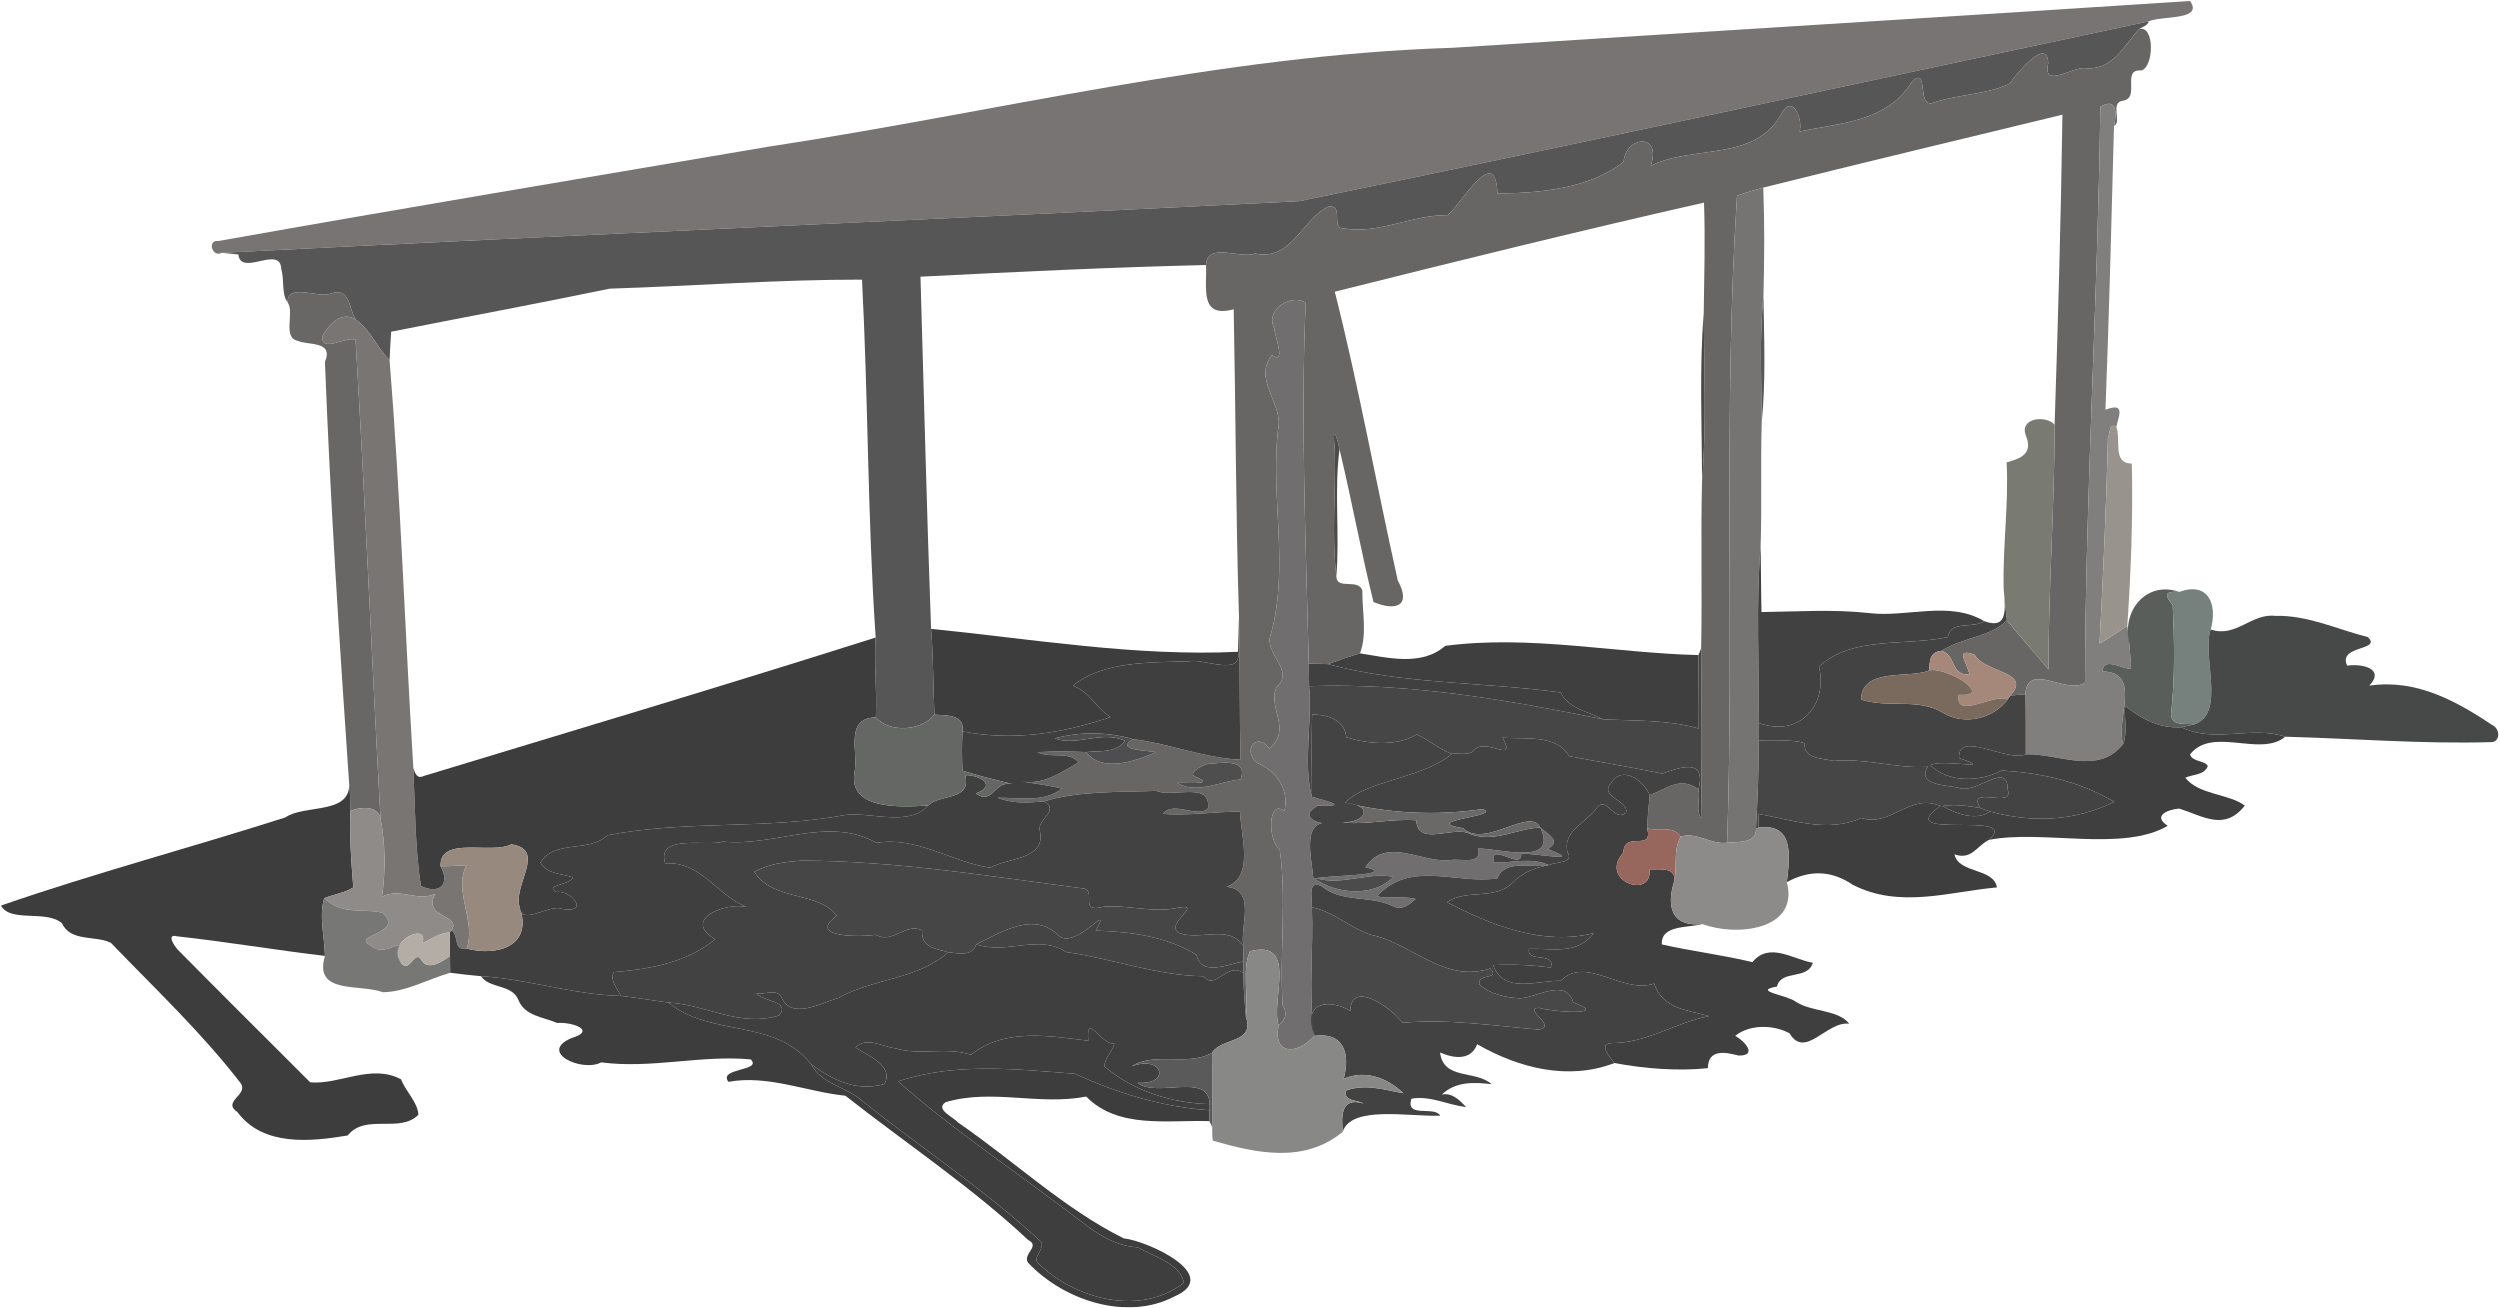 <svg width="1172" height="613" viewBox="0 0 1172 613" fill="none" xmlns="http://www.w3.org/2000/svg">
<g opacity="0.76">
<path d="M680.973 22.4C796.2 14.947 911.493 8.04 1026.71 0.467C1033.15 9.747 1013.51 7.187 1007.36 10C874.6 38.213 742 67.013 609.08 94.307C440.787 102.827 272.293 109.933 103.92 118.52C99.52 120.973 96.867 112.293 102.48 112.973C188.2 97.72 274.133 83.387 360 68.8C466.88 52.573 572.56 25.747 680.973 22.4Z" fill="#4D4847"/>
<path d="M609.08 94.307C742 67.013 874.6 38.213 1007.36 10C1006.76 12.08 1004.49 12.467 1002.92 13.547C995.56 21.413 990.467 33.333 977.2 31.92C971.28 31.547 957.427 41.653 960.227 29.667C959.827 16.56 944.707 35.4 942.067 39.28C931.387 44.333 918.147 44.187 906.72 48.04C897.893 51.68 904.827 29.573 896.027 38.72C884.347 57.267 862.733 57.56 843.627 61.68C845.36 56.533 840.653 44.053 835.453 52.72C823.36 76.107 793.987 67.707 773.853 77.72C779.293 62.24 762.173 63.52 761.12 75.893C745.28 88.467 721.28 90.587 702.013 90.707C701.08 67.093 685.493 94.92 678.693 100.88C662.08 100.6 646.4 110 629.747 107.04C623.68 107.187 630.333 95.693 622.707 96.88C610.547 102.56 605.427 122.733 588.293 118.827C581.72 121.653 565.907 113.147 565.4 124.24C520.76 125.293 476.093 127.467 431.52 129.707C433.16 184.76 434.453 239.787 436.493 294.813C437.587 308.187 437.467 321.613 438.067 335.027C432.133 342.707 416.867 343.707 410.6 336.307C411.16 323.8 409.72 311.347 410.507 298.867C406.707 243.027 407.027 186.987 404.107 131.093C364.68 131.013 325.28 134.093 285.88 135.32C251.773 142.387 217.533 148.72 183.387 155.507C183.053 159.907 182.827 164.413 182.64 168.853C176.667 163.053 173.84 154.733 166.787 149.84C163.413 144.867 164.44 134.387 154.973 137.653C149.547 139.973 134.64 132.44 134.813 141.733C131.867 137.827 133.387 131.093 131.84 126.147C131.533 114.573 112.933 129.92 111.72 119.293C109.773 119.093 105.867 118.707 103.92 118.52C272.293 109.933 440.787 102.827 609.08 94.307Z" fill="#212121"/>
<path d="M977.2 31.92C990.467 33.333 995.56 21.413 1002.92 13.547C1010.24 11.92 1009.76 31.347 1003.87 33.053C994.24 32.213 1003.63 46.04 995.173 47.213C989 48.093 994.907 57.28 991.053 59.027C992.72 51.587 991.68 45.84 984.627 50.107C983.493 140.027 977.707 229.813 977.44 319.947C969.24 326.2 950.427 309.613 949.48 325.52C947.08 325.653 944.707 325.8 942.347 326.133C953.08 314.693 930.013 315.467 925.733 306.933C915.813 303.427 922.373 310.84 923.293 316.24C914.133 316.6 917.44 307.587 910.28 305.12C919.627 298.84 933.627 298.6 940.827 290.813C947.187 298.6 953.947 306.08 960.333 313.867C960.307 275.56 963.2 237.373 963.2 199.067C964.8 150.667 966.187 102.187 966.867 53.773C920.12 65.147 873.28 76.253 826.627 87.947C822.467 89.067 818.36 90.32 814.32 91.72C807.76 193.013 813.04 293.827 809.68 395.067C802.12 396.147 795.32 389.787 787.933 392.227C784.427 386.827 777.507 389.693 772.2 388.36C772.4 383.107 772.827 377.947 773.387 372.773C781.88 369.627 787.387 363.813 796.24 370C797.16 374.2 794.893 379.68 797.453 383.533C797.92 357.013 797.707 330.48 797.493 303.96C798.027 277.96 797.253 251.96 797.907 225.96C800.067 199.6 798.84 173.08 798.707 146.667C798.933 129.44 799.453 112.2 798.84 94.987C741.053 108.08 683.227 122.347 625.747 136.747C637.053 181.467 645.213 227.053 655.28 272.12C661.893 284.28 654.227 286.547 643.893 282.227C638.04 258.507 633.667 234.4 627.96 210.627C627.333 207.053 624.333 196.12 625.76 210.893C626.307 230.56 624.173 250.52 626.48 270.08C626.533 276.92 636.72 270.84 638.693 276.88C638.493 286.533 641.067 297.027 637.56 306.293C632.493 307.813 627.493 309.507 622.547 311.347C620.307 311.267 615.8 311.107 613.56 311.04C612.2 253.507 609.68 197.427 612.107 141.987C605.813 137.44 592.733 145.04 597.373 153.84C597.44 157.093 603.24 171.6 596.333 166.427C586.947 178 602.08 189.413 599.107 201.627C595.613 233.413 604.387 265.747 595.867 296.947C591.88 306.787 607.52 313.587 598.4 322.32C594.067 331.72 605.907 341.787 595.08 350.973C589.08 342.533 582.027 352.28 589.573 357.747C598.32 361.6 604.427 369.693 602.173 380.213C594.28 374.213 594.24 394.187 599.907 398.08C603.32 421.84 599.733 447.307 601.32 471.36C603.68 474.893 602.653 478.2 599.4 480.68C595.613 468.88 608.68 440.173 586 445.947C582.16 454.12 585.307 466.947 584.067 476.653C583.48 469.827 582.893 463.067 582.933 456.24C582.947 454.387 582.96 452.56 582.96 450.747C582.96 448.28 582.92 445.84 582.853 443.413C581.213 434.253 589.16 416.893 574.973 415.76C588.253 410.96 581.587 391.6 581.333 380.453C569.253 380.547 557.227 382.48 545.147 381.573C549.987 375.093 561.72 383.933 566.347 378.907C567.653 366.053 549.747 374.187 542.2 370.76C524.773 371.44 506.333 370.613 489.44 375.653C482.227 376.453 474.56 376.8 467.693 373.973C477.827 373.867 489.32 376.373 497.893 369.693C491.467 368.133 484.907 367.32 478.413 366.267C489.16 368.24 497.067 362.24 505.613 357.427C501.547 351.933 492.307 355.72 486.373 352.627C493.973 352.107 501.6 352.253 509.213 352.56C516.387 362.333 532.253 356.907 541.92 352.587C537.08 351.76 522.547 351.667 531.16 346.507C548.24 348.6 564.36 355.373 581.6 356.147C581 333.813 581.347 311.48 580.84 289.213C579.333 241.173 579.307 192.96 578.36 144.987C562.12 149.387 565.88 134.84 565.4 124.24C565.907 113.147 581.72 121.653 588.293 118.827C605.427 122.733 610.547 102.56 622.707 96.88C630.333 95.693 623.68 107.187 629.747 107.04C646.4 110 662.08 100.6 678.693 100.88C685.493 94.92 701.08 67.093 702.013 90.707C721.28 90.587 745.28 88.467 761.12 75.893C762.173 63.52 779.293 62.24 773.853 77.72C793.987 67.707 823.36 76.107 835.453 52.72C840.653 44.053 845.36 56.533 843.627 61.68C862.733 57.56 884.347 57.267 896.027 38.72C904.827 29.573 897.893 51.68 906.72 48.04C918.147 44.187 931.387 44.333 942.067 39.28C944.707 35.4 959.827 16.56 960.227 29.667C957.427 41.653 971.28 31.547 977.2 31.92ZM566.227 358.133C563.453 358.853 555.347 362.813 561.467 364.6C570.24 368.347 553.093 366.613 552 367.08C560.88 372.573 572.133 366.187 581.587 365.413C585.44 354.96 571.507 357.893 566.227 358.133Z" fill="#373635"/>
<path d="M984.627 50.107C991.68 45.84 992.72 51.587 991.053 59.027C989.867 103.387 988.76 147.733 987.04 192.093C997.2 188.093 992.72 196.2 992.173 200.173C988.693 197.827 989.213 203.413 988.213 205.52C987.413 237.293 985.973 269.68 984.267 301.72C988.733 299.12 992.96 296.147 997.293 293.307C997.667 296.107 997.933 298.92 998.213 301.747C998.453 305.653 998.987 309.613 999.027 313.573C994.573 313.547 986.107 307.72 985.587 314.773C1004.65 315.08 991.467 337.733 995.373 348.693C983.8 363.72 965.08 353.16 949.68 353.627C949.613 344.24 949.813 334.88 949.48 325.52C950.427 309.613 969.24 326.2 977.44 319.947C977.707 229.813 983.493 140.027 984.627 50.107Z" fill="#595755"/>
<path d="M814.32 91.72C818.36 90.32 822.467 89.067 826.627 87.947C827.253 104.84 827.133 121.76 826.707 138.667C824.76 158.36 825.747 178.2 825.907 197.96C825.307 217.293 826.013 236.653 825.387 256C823.107 283.56 824.853 311.253 824.347 338.88C824.32 341.573 824.307 344.28 824.373 347C824.68 360.84 823.92 374.68 823.2 388.507C823.667 395.693 814.093 394.493 809.68 395.067C813.04 293.827 807.76 193.013 814.32 91.72Z" fill="#4A4846"/>
<path d="M134.813 141.733C134.64 132.44 149.547 139.973 154.973 137.653C164.44 134.387 163.413 144.867 166.787 149.84C160.187 145.507 153.88 152.307 151 157.827C151.08 165.52 161.56 157.68 166.68 159.213C171.16 233.613 174.253 308.667 178.36 383.213C176.213 377.507 168.987 378.267 164.267 380.173C164.147 375.987 164.173 371.987 163.707 367.893C159.2 301.88 154.853 235.76 152.333 169.667C156.573 159.573 144.267 162.013 139.547 159.76C132.253 158.267 138.253 146.36 134.813 141.733Z" fill="#383736"/>
<path d="M826.707 138.667C824.76 158.36 825.747 178.2 825.907 197.96C827.893 178.267 826.973 158.413 826.707 138.667Z" fill="#232223"/>
<path d="M597.373 153.84C592.733 145.04 605.813 137.44 612.107 141.987C609.68 197.427 612.2 253.507 613.56 311.04C613.587 314.56 613.64 318.107 613.707 321.68C615.24 338.307 610.787 358.347 615.04 373.533C620.387 375.173 634.267 378.333 617.733 377.68C608.027 383.293 618.573 386.893 626.307 386.36C609.267 381.76 614.84 401.427 615.693 411.613C627.533 419.933 644.72 420.053 653.187 411.12C642.307 408.547 628.867 415.347 616.973 411.733C622.413 410.4 655.76 410.4 640.133 406.547C649.88 391.733 666.96 405.027 680.293 403.16C684.413 402.387 695.187 405.693 692.907 397.8C703.147 397.653 730.613 406.293 722.08 387.933C725.627 391 732.387 394.453 725.453 398C743.627 404.933 720.333 399.907 713.12 400.24C713.8 408.667 697.787 394.027 700.373 404.347C708.96 404.653 717.893 401.707 726.147 405.587C718.72 407.267 705.56 402.387 701.92 411.8C682.453 414.667 661.147 403.027 645.507 420.187C651.467 421.56 657.773 419.88 663.64 421.427C660.813 424.067 657.16 426.947 653.147 424.88C642.36 419.547 629.093 423.32 619.76 415.533C612.787 412.147 615.213 420.787 615.013 425.347C615.84 445.027 613.333 465.027 615.987 484.56L616.227 485.627C608.24 494.413 596.667 495 599.4 480.68C602.653 478.2 603.68 474.893 601.32 471.36C599.733 447.307 603.32 421.84 599.907 398.08C594.24 394.187 594.28 374.213 602.173 380.213C604.427 369.693 598.32 361.6 589.573 357.747C582.027 352.28 589.08 342.533 595.08 350.973C605.907 341.787 594.067 331.72 598.4 322.32C607.52 313.587 591.88 306.787 595.867 296.947C604.387 265.747 595.613 233.413 599.107 201.627C602.08 189.413 586.947 178 596.333 166.427C603.24 171.6 597.44 157.093 597.373 153.84Z" fill="#434141"/>
<path d="M797.907 225.96C797.88 199.533 796.6 173.027 798.707 146.667C798.84 173.08 800.067 199.6 797.907 225.96Z" fill="#111110"/>
<path d="M151 157.827C153.88 152.307 160.187 145.507 166.787 149.84C173.84 154.733 176.667 163.053 182.64 168.853C187.76 232.467 189.853 296.307 193.773 360.027C194.6 378.387 194.587 397.387 197.307 415.32C206.2 419.613 211.147 414.36 206.507 406.08C210.56 406.107 214.6 405.893 218.64 405.627C212.44 417.947 223.373 431.907 218.773 444.68C212.253 445.96 215.373 438.587 211.64 436.147C216.787 428.827 197.68 430.293 204.053 419.053C195.307 422.88 187.573 415.933 179.067 420.413C180.893 407.627 180.627 395.987 178.36 383.213C174.253 308.667 171.16 233.613 166.68 159.213C161.56 157.68 151.08 165.52 151 157.827Z" fill="#4D4947"/>
<path d="M949.813 204.4C946.307 195.907 959 194.44 963.2 199.067C963.2 237.373 960.307 275.56 960.333 313.867C953.947 306.08 947.187 298.6 940.827 290.813C940.253 285.867 939.747 280.933 939.32 276.027C938.813 256.2 941.733 236.533 940.707 216.747C946.76 215.133 953.267 212.973 949.813 204.4Z" fill="#4F5046"/>
<path d="M988.213 205.52C989.213 203.413 988.693 197.827 992.173 200.173C994.427 206.573 990.187 217.213 999.4 217.347C1000 242.053 998.987 268.053 997.293 293.307C992.96 296.147 988.733 299.12 984.267 301.72C985.973 269.68 987.413 237.293 988.213 205.52Z" fill="#777269"/>
<path d="M625.76 210.893C624.333 196.12 627.333 207.053 627.96 210.627C625.4 230.28 628.133 250.293 626.48 270.08C624.173 250.52 626.307 230.56 625.76 210.893Z" fill="#131312"/>
<path d="M824.347 338.88C824.853 311.253 823.107 283.56 825.387 256C825.6 266.307 825.533 276.6 825.787 286.933C842.6 286.72 859.44 285.547 876.253 287.413C894.12 289.56 913.733 281.427 930.213 291.2C924.653 294.933 914.653 290.587 913.133 298.653C893.187 303.04 868.44 297.96 852.733 312.467C857.08 330.48 843.573 346.013 824.347 338.88Z" fill="#050506"/>
<path d="M939.32 276.027C939.747 280.933 940.253 285.867 940.827 290.813C933.627 298.6 919.627 298.84 910.28 305.12C904.693 305.547 904.6 309.733 904.44 314.267C895.413 318.373 872.84 312.573 872.467 327.933C884.907 332.107 898.973 327.107 910.587 333.987C920.507 340.28 934.413 337.107 941.187 327.907C941.48 327.467 942.053 326.573 942.347 326.133C944.707 325.8 947.08 325.653 949.48 325.52C949.813 334.88 949.613 344.24 949.68 353.627C940.96 357.493 917.56 341.973 918.44 355.387C937.253 361.827 910.12 355.453 905 358.747C913.64 367.187 928.347 366.52 938.493 361.187C957.2 362.4 974.6 366.227 991.2 375.88C972.507 385.08 952.773 385.813 932.933 380.453C931.387 379.907 929.853 379.347 928.333 378.813C921.693 367.707 944.56 379.573 941.213 370.147C941.227 356.32 926.267 372.787 918.107 369.28C913.253 368.067 898.307 368.36 903.747 359.467C888.933 360.467 874.533 355.24 859.667 356.707C854.533 355.6 845.133 355.667 846.08 348.453C839.08 346.16 831.573 347.867 824.373 347C824.307 344.28 824.32 341.573 824.347 338.88C843.573 346.013 857.08 330.48 852.733 312.467C868.44 297.96 893.187 303.04 913.133 298.653C914.653 290.587 924.653 294.933 930.213 291.2C941.493 295.36 940.12 285.32 939.32 276.027Z" fill="#080809"/>
<path d="M998.213 301.747C994.467 286.36 1006.17 272.107 1021.65 277.48C1013.61 276.947 1015.44 279.867 1018.57 283.6C1019.35 300.64 1019.69 317.84 1017.77 334.84C1018.07 340.573 1024.43 339.04 1028.71 339.573C1026.67 340.013 1024.63 340.48 1022.61 340.92C1012.72 341.667 1003.68 337.013 996.293 330.933C995.707 336.76 997.493 343.04 995.373 348.693C991.467 337.733 1004.65 315.08 985.587 314.773C986.107 307.72 994.573 313.547 999.027 313.573C998.987 309.613 998.453 305.653 998.213 301.747Z" fill="#262C28"/>
<path d="M1021.65 277.48C1035.17 272.507 1039.72 283.267 1036.39 295.08C1032.05 307.227 1043.72 334.507 1028.71 339.573C1024.43 339.04 1018.07 340.573 1017.77 334.84C1019.69 317.84 1019.35 300.64 1018.57 283.6C1015.44 279.867 1013.61 276.947 1021.65 277.48Z" fill="#4B5853"/>
<path d="M1036.39 295.08C1048.04 299.2 1055.44 287.427 1066.56 288.72C1081.8 288.293 1095.67 295.04 1110.04 298.667C1116.89 305.12 1095.77 302.347 1100.36 312.053C1107.45 311 1118.21 313.507 1110.75 321.427C1133 318.187 1151.8 328.787 1169.43 340.587C1172.05 342.693 1171.87 347.92 1167.79 347.907C1135.53 348.853 1103.39 346.213 1071.33 345.373C1055.6 340.08 1038.01 348.613 1022.61 340.92C1024.63 340.48 1026.67 340.013 1028.71 339.573C1043.72 334.507 1032.05 307.227 1036.39 295.08Z" fill="#0D0E0E"/>
<path d="M580.84 289.213C581.347 311.48 581 333.813 581.6 356.147C564.36 355.373 548.24 348.6 531.16 346.507C519.173 343.08 506.533 342.92 494.48 346.133C504.613 350.12 516.587 342.173 527.427 347.307C523.24 353.08 515.493 351.907 509.213 352.56C501.6 352.253 493.973 352.107 486.373 352.627C492.307 355.72 501.547 351.933 505.613 357.427C497.067 362.24 489.16 368.24 478.413 366.267C484.907 367.32 491.467 368.133 497.893 369.693C489.32 376.373 477.827 373.867 467.693 373.973C474.56 376.8 482.227 376.453 489.44 375.653C497.013 380.013 486.307 383.853 487.427 389.213C490.853 403.013 472.413 402.093 464.12 406.773C445.947 404.067 429.973 392 410.867 395.12C388.2 382.307 363.427 397.04 338.92 394.547C332.053 397.027 307.493 390.613 311.813 404.747C328.867 403.693 336.12 419.92 350 425.147C339.707 422.907 319.6 431.2 335.28 440.307C322.04 451.267 304.267 454.427 287.64 455.72C285.867 459.76 289.427 463.453 291.107 466.907C268.88 466.32 247.573 459.013 225.493 457.64C220.653 457.16 215.827 456.68 211.027 456.027C211.027 453.4 211.027 450.8 210.973 448.2C210.907 444.48 210.853 440.787 210.813 437.107L211.64 436.147C215.373 438.587 212.253 445.96 218.773 444.68C232.547 448.373 249.973 443.96 243.64 425.333C244.307 434.387 257.973 423.453 263.56 426.133C277.147 428.267 267.267 416.96 260.973 418.187C254.707 414.827 267.04 415.107 268.56 411.347C263.32 409.467 256.387 409.867 253.36 404.373C260.093 393.387 275.92 399.987 284.84 391.547C322.667 384.307 358.733 389.08 396.307 382.053C408.333 380.533 425.96 387.773 435.067 377.64C441.053 371.933 455.4 375.587 452.507 363.387C459.52 363.307 467.6 368.293 457.413 371.973C466.093 377.813 465.64 365.107 475.373 367.76C467.267 365.773 459.147 363.8 451.2 361.307C450.907 355.12 450.92 349 451.187 342.867C475.16 347.587 498.187 343.747 520.573 336.147C513.533 331.787 511.32 324.573 502.947 321.48C516.973 309.92 539.587 310.547 557.253 310.04C563.733 308.373 582.36 317.52 580.4 305.56C580.533 300.093 580.68 294.64 580.84 289.213Z" fill="#020202"/>
<path d="M436.493 294.813C484.253 299.613 532.32 307.827 580.4 305.56C582.36 317.52 563.733 308.373 557.253 310.04C539.587 310.547 516.973 309.92 502.947 321.48C511.32 324.573 513.533 331.787 520.573 336.147C498.187 343.747 475.16 347.587 451.187 342.867C452.56 334.933 443.467 335.413 438.067 335.027C437.467 321.613 437.587 308.187 436.493 294.813Z" fill="black"/>
<path d="M410.507 298.867C409.72 311.347 411.16 323.8 410.6 336.307C396.147 336.64 402.12 351.613 400.747 361.24C396.867 379.747 421.773 378.453 435.067 377.64C425.96 387.773 408.333 380.533 396.307 382.053C358.733 389.08 322.667 384.307 284.84 391.547C275.92 399.987 260.093 393.387 253.36 404.373C256.387 409.867 263.32 409.467 268.56 411.347C267.04 415.107 254.707 414.827 260.973 418.187C267.267 416.96 277.147 428.267 263.56 426.133C257.973 423.453 244.307 434.387 243.64 425.333C240.2 414.947 256.48 398.373 239.72 395.827C230.173 400.733 206.173 391.627 206.507 406.08C211.147 414.36 206.2 419.613 197.307 415.32C194.587 397.387 194.6 378.387 193.773 360.027C194.547 362.373 195.44 365.293 198.507 363.827C269.213 342.347 340.333 321.147 410.507 298.867Z" fill="black"/>
<path d="M677.48 302.787C716.973 297.56 756.653 306.12 796.227 307.107C796.253 318.573 796.52 330.04 796.347 341.533C781.773 337.347 766.44 337.973 751.467 337.2C744.547 333.507 735.413 332.373 731.667 324.653C695.48 319.64 657.813 320.88 622.547 311.347C627.493 309.507 632.493 307.813 637.56 306.293C650.08 308.213 666.44 312.573 677.48 302.787Z" fill="#020202"/>
<path d="M796.227 307.107C796.547 306.32 797.173 304.747 797.493 303.96C797.707 330.48 797.92 357.013 797.453 383.533C794.893 379.68 797.16 374.2 796.24 370C800.227 354.533 786.48 360.227 779.293 362.653C764.76 359.707 750.133 357.267 735.587 354.48C729.48 343.973 714.44 346.733 704.44 345.8C711.373 358.96 695.987 344.747 690.68 352.147C687.92 354.28 683.88 352.947 680.613 353.427C674.693 351.2 669.893 346.947 664.213 344.307C654.427 350.093 641.413 348.773 631.133 345.64C630.467 337.28 621.96 334.973 615.12 334.96C614.787 347.8 614.933 360.667 615.04 373.533C610.787 358.347 615.24 338.307 613.707 321.68C660.36 320.013 706.64 328.12 751.467 337.2C766.44 337.973 781.773 337.347 796.347 341.533C796.52 330.04 796.253 318.573 796.227 307.107Z" fill="#0C0C0C"/>
<path d="M904.44 314.267C904.6 309.733 904.693 305.547 910.28 305.12C917.44 307.587 914.133 316.6 923.293 316.24C922.373 310.84 915.813 303.427 925.733 306.933C930.013 315.467 953.08 314.693 942.347 326.133C942.053 326.573 941.48 327.467 941.187 327.907C934.44 324.947 916.413 337.72 918.227 325.707C935.36 326.853 912.987 312.533 904.44 314.267Z" fill="#8A6350"/>
<path d="M613.56 311.04C615.8 311.107 620.307 311.267 622.547 311.347C657.813 320.88 695.48 319.64 731.667 324.653C735.413 332.373 744.547 333.507 751.467 337.2C706.64 328.12 660.36 320.013 613.707 321.68C613.64 318.107 613.587 314.56 613.56 311.04Z" fill="#040404"/>
<path d="M872.467 327.933C872.84 312.573 895.413 318.373 904.44 314.267C912.987 312.533 935.36 326.853 918.227 325.707C916.413 337.72 934.44 324.947 941.187 327.907C934.413 337.107 920.507 340.28 910.587 333.987C898.973 327.107 884.907 332.107 872.467 327.933Z" fill="#503B2C"/>
<path d="M996.293 330.933C1003.68 337.013 1012.72 341.667 1022.61 340.92C1038.01 348.613 1055.6 340.08 1071.33 345.373C1059.64 355.16 1037.16 340.347 1026.68 353.68C1027.97 357.4 1033.45 356.28 1035.01 359.12C1033.49 363.453 1027.99 362.947 1024.47 364.573C1030.68 372.68 1044.72 371.973 1052.37 377.667C1042.83 389.76 1032.99 382.64 1021.6 379.053C1015.55 379.653 1009.24 382.587 1016.24 387.147C995.053 399.6 957.08 388.76 932.4 393.76C948.413 379.36 885.76 394.72 909.6 377.88H910.64C916.92 381.573 926.6 384.987 932.933 380.453C952.773 385.813 972.507 385.08 991.2 375.88C974.6 366.227 957.2 362.4 938.493 361.187C928.347 366.52 913.64 367.187 905 358.747C910.12 355.453 937.253 361.827 918.44 355.387C917.56 341.973 940.96 357.493 949.68 353.627C965.08 353.16 983.8 363.72 995.373 348.693C997.493 343.04 995.707 336.76 996.293 330.933Z" fill="#020202"/>
<path d="M438.067 335.027C443.467 335.413 452.56 334.933 451.187 342.867C450.92 349 450.907 355.12 451.2 361.307C459.147 363.8 467.267 365.773 475.373 367.76C465.64 365.107 466.093 377.813 457.413 371.973C467.6 368.293 459.52 363.307 452.507 363.387C455.4 375.587 441.053 371.933 435.067 377.64C421.773 378.453 396.867 379.747 400.747 361.24C402.12 351.613 396.147 336.64 410.6 336.307C416.867 343.707 432.133 342.707 438.067 335.027Z" fill="#353735"/>
<path d="M615.12 334.96C621.96 334.973 630.467 337.28 631.133 345.64C641.413 348.773 654.427 350.093 664.213 344.307C669.893 346.947 674.693 351.2 680.613 353.427C666.893 365 640.253 365.92 630.6 376.28C644.107 377.467 640.707 385.72 629.173 385.547C640.8 386.827 652.4 383.64 663.973 384.56C664.587 397.48 681.987 386.493 689.56 391.133C700.76 395.067 711.053 388.4 722.08 387.933C730.613 406.293 703.147 397.653 692.907 397.8C695.187 405.693 684.413 402.387 680.293 403.16C666.96 405.027 649.88 391.733 640.133 406.547C655.76 410.4 622.413 410.4 616.973 411.733L615.693 411.613C614.84 401.427 609.267 381.76 626.307 386.36C618.573 386.893 608.027 383.293 617.733 377.68C634.267 378.333 620.387 375.173 615.04 373.533C614.933 360.667 614.787 347.8 615.12 334.96Z" fill="#090808"/>
<path d="M494.48 346.133C506.533 342.92 519.173 343.08 531.16 346.507C522.547 351.667 537.08 351.76 541.92 352.587C532.253 356.907 516.387 362.333 509.213 352.56C515.493 351.907 523.24 353.08 527.427 347.307C516.587 342.173 504.613 350.12 494.48 346.133Z" fill="#161719"/>
<path d="M704.44 345.8C714.44 346.733 729.48 343.973 735.587 354.48C750.133 357.267 764.76 359.707 779.293 362.653C786.48 360.227 800.227 354.533 796.24 370C787.387 363.813 781.88 369.627 773.387 372.773C770.64 366.04 760.44 358.347 755.253 367.227C749.4 373.493 764.04 375.44 762.253 381C756.693 385.573 753.733 373.733 749 378.12C744.56 385.413 732.4 389.093 734.827 399.44C738.093 404.96 729.547 403.8 726.147 405.587C717.893 401.707 708.96 404.653 700.373 404.347C697.787 394.027 713.8 408.667 713.12 400.24C720.333 399.907 743.627 404.933 725.453 398C732.387 394.453 725.627 391 722.08 387.933C717.387 378.027 696.027 398.027 685.907 388.267C664.2 384.773 705.453 382.52 694.947 379.307C673.2 382.493 651.733 381.413 630.6 376.28C640.253 365.92 666.893 365 680.613 353.427C683.88 352.947 687.92 354.28 690.68 352.147C695.987 344.747 711.373 358.96 704.44 345.8Z" fill="#060606"/>
<path d="M824.373 347C831.573 347.867 839.08 346.16 846.08 348.453C845.133 355.667 854.533 355.6 859.667 356.707C874.533 355.24 888.933 360.467 903.747 359.467C898.307 368.36 913.253 368.067 918.107 369.28C926.267 372.787 941.227 356.32 941.213 370.147C944.56 379.573 921.693 367.707 928.333 378.813C922.453 377.813 916.547 376.867 910.64 377.88H909.6C895.28 371.573 886.56 387.92 872.547 383.467C856.813 390.613 840.307 384.347 824.547 381.627C824.347 383.733 824.32 385.867 824.28 388L823.2 388.507C823.92 374.68 824.68 360.84 824.373 347Z" fill="#0C0C0C"/>
<path d="M566.227 358.133C571.507 357.893 585.44 354.96 581.587 365.413C572.133 366.187 560.88 372.573 552 367.08C553.093 366.613 570.24 368.347 561.467 364.6C555.347 362.813 563.453 358.853 566.227 358.133Z" fill="#171717"/>
<path d="M755.253 367.227C760.44 358.347 770.64 366.04 773.387 372.773C772.827 377.947 772.4 383.107 772.2 388.36C775.147 399.667 761.453 389.027 761 399.76C749.24 412.867 774.653 421.987 773.293 407.573C777.907 407.747 785.307 406.28 785.013 412.68C780.84 425.413 783.947 434.707 798.053 433.16C791.653 435.133 778.6 433.347 779.053 442.747C793.093 445.933 807.507 447.667 821.52 451.04C829.467 441.467 840.16 449.587 849.853 451.36C847.4 459.6 834.973 454.4 833.053 462.493C821.093 464.587 837.813 466.493 841.8 469.56C849.04 474.48 861.947 473.227 866.907 479.96C856.6 478.36 846.307 496.813 838.92 484.387C831.307 480.28 820.147 480.187 813.467 485.613C817.867 488 824.173 494.96 815.053 494.853C808.2 493 800.813 491.96 800.653 500.747C786.973 502.227 770.947 501.013 756.853 498.347C754.907 495.573 748.853 489.387 755.64 489C772.093 488.987 785.333 479.467 801.16 476.36C790.773 473.347 779.627 473.12 775.453 461.08C760.76 466.28 743.507 447.693 731.667 459.813C721.36 459.387 704.893 466.347 700.027 452.467C709.04 451.933 718.093 452.453 727.04 453.573C729.28 445.947 715.533 451.627 716.8 444.813C728 444.533 739.453 447.773 747.147 437.453C723.28 443.467 699.307 433.827 678.347 422.96C687.587 416.533 701.213 422.307 709.48 413.493C714.053 408.907 719.813 406.64 726.147 405.587C729.547 403.8 738.093 404.96 734.827 399.44C732.4 389.093 744.56 385.413 749 378.12C753.733 373.733 756.693 385.573 762.253 381C764.04 375.44 749.4 373.493 755.253 367.227Z" fill="#020202"/>
<path d="M163.707 367.893C164.173 371.987 164.147 375.987 164.267 380.173C163.773 392.147 164.667 404.133 165.627 416.04C161.48 418.64 156.507 419.28 152 421.053C149.4 429.787 152.2 439.107 152.333 448.12C129.173 445.4 106.147 441.48 82.987 438.947C77.693 437.613 81.907 443.707 83.413 445.293C103.96 466.093 124.72 486.693 145.4 507.373C158.933 508.707 174.093 498.467 188.04 506C190.107 511.667 195.827 516.587 196.147 522.613C187.333 531.467 171.4 521.827 162.987 532.307C145.56 535.227 123.333 537.52 111.333 521.387C103.867 516.293 116.533 513.427 112.867 507.853C94.627 484.173 72.72 463.533 52.013 442.027C44.987 438.4 33.16 441.707 29.08 432.893C21.947 426.333 4.84 432.707 0.48 424.52C44.387 409.32 89.48 397.36 133.8 383.2C142.64 377.067 163.72 381.92 163.707 367.893Z" fill="black"/>
<path d="M489.44 375.653C506.333 370.613 524.773 371.44 542.2 370.76C549.747 374.187 567.653 366.053 566.347 378.907C561.72 383.933 549.987 375.093 545.147 381.573C557.227 382.48 569.253 380.547 581.333 380.453C581.587 391.6 588.253 410.96 574.973 415.76C589.16 416.893 581.213 434.253 582.853 443.413C575.987 433.16 562.613 441.173 552.707 437.36C545.12 432.96 567.093 422.253 549.813 426C538.733 427.693 528.027 424.013 517 425.133C505.707 428.147 513.987 417.773 508.16 416.547C464 410.827 420.307 403.6 375.64 403.44C368.08 404.067 360.32 404.933 353.613 408.733C362.173 422.587 384.16 417.76 392.24 429.36C378.093 439.627 403.413 439.347 410.573 438.227C418.573 442.773 424.72 432.267 432.293 436.187C431.693 444.373 438.88 444.693 444.56 446.427C430.027 459.28 409.627 458.547 393.133 467.8C385.04 470.2 370.893 478.24 366.333 467.533C364.28 463.293 358.347 466.387 354.627 465.76C357.973 469.68 370.827 469.187 365.2 476.093C346.227 481.667 331.267 470.947 313.267 469.987C305.867 469.027 298.52 467.68 291.107 466.907C289.427 463.453 285.867 459.76 287.64 455.72C304.267 454.427 322.04 451.267 335.28 440.307C319.6 431.2 339.707 422.907 350 425.147C336.12 419.92 328.867 403.693 311.813 404.747C307.493 390.613 332.053 397.027 338.92 394.547C363.427 397.04 388.2 382.307 410.867 395.12C429.973 392 445.947 404.067 464.12 406.773C472.413 402.093 490.853 403.013 487.427 389.213C486.307 383.853 497.013 380.013 489.44 375.653Z" fill="#060606"/>
<path d="M630.6 376.28C651.733 381.413 673.2 382.493 694.947 379.307C705.453 382.52 664.2 384.773 685.907 388.267C696.027 398.027 717.387 378.027 722.08 387.933C711.053 388.4 700.76 395.067 689.56 391.133C681.987 386.493 664.587 397.48 663.973 384.56C652.4 383.64 640.8 386.827 629.173 385.547C640.707 385.72 644.107 377.467 630.6 376.28Z" fill="#3B3A39"/>
<path d="M910.64 377.88C916.547 376.867 922.453 377.813 928.333 378.813C929.853 379.347 931.387 379.907 932.933 380.453C926.6 384.987 916.92 381.573 910.64 377.88Z" fill="#050505"/>
<path d="M872.547 383.467C886.56 387.92 895.28 371.573 909.6 377.88C885.76 394.72 948.413 379.36 932.4 393.76C926.747 396.44 924.373 403.36 916.267 400.533C918.227 409.64 934.64 406.773 936.173 416.013C913.92 418.027 890.507 426.093 868.52 414.747C858.173 407.76 848.067 407.92 837.667 413.533C839.187 400.88 840.96 385.72 824.28 388C824.32 385.867 824.347 383.733 824.547 381.627C840.307 384.347 856.813 390.613 872.547 383.467Z" fill="#010101"/>
<path d="M164.267 380.173C168.987 378.267 176.213 377.507 178.36 383.213C180.627 395.987 180.893 407.627 179.067 420.413C187.573 415.933 195.307 422.88 204.053 419.053C197.68 430.293 216.787 428.827 211.64 436.147L210.813 437.107C206 437.347 202.147 440.307 197.947 442.267C201.653 431.92 180.547 440.907 187.88 451.307C190.613 434.04 182.173 450.773 173.587 443.093C164.333 438.267 189.84 437.707 179.467 427.987C170.307 425.533 160.413 429.32 152 421.053C156.507 419.28 161.48 418.64 165.627 416.04C164.667 404.133 163.773 392.147 164.267 380.173Z" fill="#6C6764"/>
<path d="M772.2 388.36C777.507 389.693 784.427 386.827 787.933 392.227C784.427 398.28 786.2 405.907 785.013 412.68C785.307 406.28 777.907 407.747 773.293 407.573C774.653 421.987 749.24 412.867 761 399.76C761.453 389.027 775.147 399.667 772.2 388.36Z" fill="#76362A"/>
<path d="M823.2 388.507L824.28 388C840.96 385.72 839.187 400.88 837.667 413.533C843.68 436.213 813.587 439.173 798.053 433.16C783.947 434.707 780.84 425.413 785.013 412.68C786.2 405.907 784.427 398.28 787.933 392.227C795.32 389.787 802.12 396.147 809.68 395.067C814.093 394.493 823.667 395.693 823.2 388.507Z" fill="#686764"/>
<path d="M239.72 395.827C256.48 398.373 240.2 414.947 243.64 425.333C249.973 443.96 232.547 448.373 218.773 444.68C223.373 431.907 212.44 417.947 218.64 405.627C214.6 405.893 210.56 406.107 206.507 406.08C206.173 391.627 230.173 400.733 239.72 395.827Z" fill="#786457"/>
<path d="M375.64 403.44C420.307 403.6 464 410.827 508.16 416.547C513.987 417.773 505.707 428.147 517 425.133C528.027 424.013 538.733 427.693 549.813 426C567.093 422.253 545.12 432.96 552.707 437.36C562.613 441.173 575.987 433.16 582.853 443.413C582.92 445.84 582.96 448.28 582.96 450.747C575.733 451.947 563.227 457.987 560.893 447.627C547.12 439.093 530.133 436.747 513.667 436.28C522.08 421.347 504.347 445.387 496.507 438.773C484.72 426.92 469.627 436.987 457.68 442.667C455.947 448.507 449.307 446.947 444.56 446.427C438.88 444.693 431.693 444.373 432.293 436.187C424.72 432.267 418.573 442.773 410.573 438.227C403.413 439.347 378.093 439.627 392.24 429.36C384.16 417.76 362.173 422.587 353.613 408.733C360.32 404.933 368.08 404.067 375.64 403.44Z" fill="#0C0C0D"/>
<path d="M701.92 411.8C705.56 402.387 718.72 407.267 726.147 405.587C719.813 406.64 714.053 408.907 709.48 413.493C701.213 422.307 687.587 416.533 678.347 422.96C699.307 433.827 723.28 443.467 747.147 437.453C739.453 447.773 728 444.533 716.8 444.813C715.533 451.627 729.28 445.947 727.04 453.573C718.093 452.453 709.04 451.933 700.027 452.467C704.893 466.347 721.36 459.387 731.667 459.813C743.507 447.693 760.76 466.28 775.453 461.08C779.627 473.12 790.773 473.347 801.16 476.36C785.333 479.467 772.093 488.987 755.64 489C748.853 489.387 754.907 495.573 756.853 498.347C735.147 506.733 711.853 500.64 692.507 489.547C689.507 497.32 681.613 496.227 675.107 493.413C676.627 506.467 691.88 501.507 699.267 508.28C691.093 507.307 682.48 506.893 675.96 513.093C680.973 512.213 684.32 515.88 687.333 518.96C678.733 518.093 670.653 513.507 661.68 515.067C658.667 524.413 672.64 518.24 675.16 523.053C660.16 523.52 633.32 518.133 629.453 530.627C628.893 523.64 628.36 513.987 639.227 517.333C636.2 515.52 629.6 516.373 631.053 511.28C639.96 507.827 649.08 511.013 657.947 512.507C650.347 505.293 640.067 501.373 629.907 505.747C633.307 493.307 629.413 483.733 616.227 485.627L615.987 484.56C610.427 469.347 623.76 468.2 633.013 473.96C633.413 459.067 652.2 472.44 657.547 479.493C678.613 477.507 700.227 480.893 721.253 482.667C730.68 481.213 713.333 472.747 721.547 472.467C726.707 474.32 755.707 476.493 737.533 469.907C734 458.267 720.36 467.733 712.533 468.013C705.96 467.653 698.413 466.067 693.507 461.493C692.56 456 703.76 459.48 698.56 454.04C677.107 461.053 661.907 442.227 642.613 438.2C632.88 435.013 625.107 427.333 615.013 425.347C615.213 420.787 612.787 412.147 619.76 415.533C629.093 423.32 642.36 419.547 653.147 424.88C657.16 426.947 660.813 424.067 663.64 421.427C657.773 419.88 651.467 421.56 645.507 420.187C661.147 403.027 682.453 414.667 701.92 411.8Z" fill="#070707"/>
<path d="M616.973 411.733C628.867 415.347 642.307 408.547 653.187 411.12C644.72 420.053 627.533 419.933 615.693 411.613L616.973 411.733Z" fill="#131212"/>
<path d="M152.333 448.12C152.2 439.107 149.4 429.787 152 421.053C160.413 429.32 170.307 425.533 179.467 427.987C189.84 437.707 164.333 438.267 173.587 443.093C182.173 450.773 190.613 434.04 187.88 451.307C191.973 456.88 194.213 445.107 197.4 449.747C200.333 455.52 207.36 450.773 210.973 448.2C211.027 450.8 211.027 453.4 211.027 456.027C200.827 459.013 190.267 464.987 179.56 465.16C168.52 461.067 146.907 466.4 152.333 448.12Z" fill="#4C4C49"/>
<path d="M615.013 425.347C625.107 427.333 632.88 435.013 642.613 438.2C661.907 442.227 677.107 461.053 698.56 454.04C703.76 459.48 692.56 456 693.507 461.493C698.413 466.067 705.96 467.653 712.533 468.013C720.36 467.733 734 458.267 737.533 469.907C755.707 476.493 726.707 474.32 721.547 472.467C713.333 472.747 730.68 481.213 721.253 482.667C700.227 480.893 678.613 477.507 657.547 479.493C652.2 472.44 633.413 459.067 633.013 473.96C623.76 468.2 610.427 469.347 615.987 484.56C613.333 465.027 615.84 445.027 615.013 425.347Z" fill="#0E0E0E"/>
<path d="M496.507 438.773C504.347 445.387 522.08 421.347 513.667 436.28C530.133 436.747 547.12 439.093 560.893 447.627C563.227 457.987 575.733 451.947 582.96 450.747C582.96 452.56 582.947 454.387 582.933 456.24C575.587 450.48 569.56 464.733 564.293 457.667C542.587 457.44 521.267 449.32 499.76 446.32C487.04 437.693 471.64 447.787 457.68 442.667C469.627 436.987 484.72 426.92 496.507 438.773Z" fill="#090909"/>
<path d="M187.88 451.307C180.547 440.907 201.653 431.92 197.947 442.267C202.147 440.307 206 437.347 210.813 437.107C210.853 440.787 210.907 444.48 210.973 448.2C207.36 450.773 200.333 455.52 197.4 449.747C194.213 445.107 191.973 456.88 187.88 451.307Z" fill="#9B938A"/>
<path d="M457.68 442.667C471.64 447.787 487.04 437.693 499.76 446.32C521.267 449.32 542.587 457.44 564.293 457.667C569.56 464.733 575.587 450.48 582.933 456.24C582.893 463.067 583.48 469.827 584.067 476.653C588.387 489.333 572.747 486.24 568.2 493.533C557.147 500.107 541.293 492.813 530.413 499.973C545.093 494.173 549.173 508.72 533.347 507.573C542.027 514.947 566.733 502.307 567.08 517.6C549.333 517.187 531.48 511.52 517.787 500.013C517.72 495.827 521.533 493.067 522.427 489.227C516.093 490.013 508.987 473.933 510.2 487.893C491.973 485.68 471.173 481.787 455.133 494.507C443.707 490.56 431.44 495.013 419.84 491.48C413.667 490.707 406.293 485.787 401.053 491.053C406.413 494.72 419.28 499.44 414.64 508.187C401.173 511.947 390.32 506.24 380.227 498.867C363.04 477.16 333.427 486.48 313.267 469.987C331.267 470.947 346.227 481.667 365.2 476.093C370.827 469.187 357.973 469.68 354.627 465.76C358.347 466.387 364.28 463.293 366.333 467.533C370.893 478.24 385.04 470.2 393.133 467.8C409.627 458.547 430.027 459.28 444.56 446.427C449.307 446.947 455.947 448.507 457.68 442.667Z" fill="#030303"/>
<path d="M586 445.947C608.68 440.173 595.613 468.88 599.4 480.68C596.667 495 608.24 494.413 616.227 485.627C629.413 483.733 633.307 493.307 629.907 505.747C640.067 501.373 650.347 505.293 657.947 512.507C649.08 511.013 639.96 507.827 631.053 511.28C629.6 516.373 636.2 515.52 639.227 517.333C628.36 513.987 628.893 523.64 629.453 530.627C611.347 545.507 589.067 540.653 568.56 534.733C568.267 532.6 568.267 530.453 568.28 528.347C568.44 516.72 568.373 505.133 568.2 493.533C572.747 486.24 588.387 489.333 584.067 476.653C585.307 466.947 582.16 454.12 586 445.947Z" fill="#626260"/>
<path d="M225.493 457.64C247.573 459.013 268.88 466.32 291.107 466.907C298.52 467.68 305.867 469.027 313.267 469.987C333.427 486.48 363.04 477.16 380.227 498.867C385.04 508.36 397 509.453 404.387 516.253C431.88 538.173 461.44 557.547 487.293 581.467C491.28 584.76 483.187 589.547 486.933 592.387C504.213 609.173 534.653 617.2 555 601.373C553.373 592.387 540.653 588.987 533.373 584.773C518.213 583.907 507.68 572.653 496.04 564.507C470.893 545.533 444.64 527.893 421.053 506.96C447.693 497.973 476.84 501.267 503.853 503.387C524.133 512.587 544.693 518.907 567.053 520.493C567.04 522.173 567.013 523.867 566.973 525.587C547.093 524.987 524.133 529.307 509.213 514.053C487.16 518.4 465.16 510.267 443.413 516.667C438.013 520.04 447.053 523.707 449.133 526.24C475.12 544.053 498.76 566.587 526.787 580.547C537.533 581.56 573.507 597.827 550.547 607.8C528.227 619.453 498.653 609.667 481.92 591.92C479.307 587.773 487.907 584.267 482.013 581.32C455.44 556.413 424.92 536.16 396.32 513.68C378.027 511.787 359.893 503.787 341.507 507.16C336.4 500.56 357.587 502.253 351.933 496.64C328.747 494.493 305.347 501.133 281.867 498.04C272.907 502.8 252.12 493.307 267.92 486.653C279.773 483.147 268.533 479.053 261.16 479.547C254.6 476.76 245.667 476.213 242.893 468.44C239.653 461.32 229.52 463.547 225.493 457.64Z" fill="black"/>
<path d="M510.2 487.893C508.987 473.933 516.093 490.013 522.427 489.227C521.533 493.067 517.72 495.827 517.787 500.013C531.48 511.52 549.333 517.187 567.08 517.6C567.08 518.333 567.067 519.773 567.053 520.493C544.693 518.907 524.133 512.587 503.853 503.387C476.84 501.267 447.693 497.973 421.053 506.96C444.64 527.893 470.893 545.533 496.04 564.507C507.68 572.653 518.213 583.907 533.373 584.773C540.653 588.987 553.373 592.387 555 601.373C534.653 617.2 504.213 609.173 486.933 592.387C483.187 589.547 491.28 584.76 487.293 581.467C461.44 557.547 431.88 538.173 404.387 516.253C397 509.453 385.04 508.36 380.227 498.867C390.32 506.24 401.173 511.947 414.64 508.187C419.28 499.44 406.413 494.72 401.053 491.053C406.293 485.787 413.667 490.707 419.84 491.48C431.44 495.013 443.707 490.56 455.133 494.507C471.173 481.787 491.973 485.68 510.2 487.893Z" fill="#010101"/>
<path d="M530.413 499.973C541.293 492.813 557.147 500.107 568.2 493.533C568.373 505.133 568.44 516.72 568.28 528.347C567.96 527.653 567.293 526.267 566.973 525.587C567.013 523.867 567.04 522.173 567.053 520.493C567.067 519.773 567.08 518.333 567.08 517.6C566.733 502.307 542.027 514.947 533.347 507.573C549.173 508.72 545.093 494.173 530.413 499.973Z" fill="#262626"/>
</g>
</svg>
